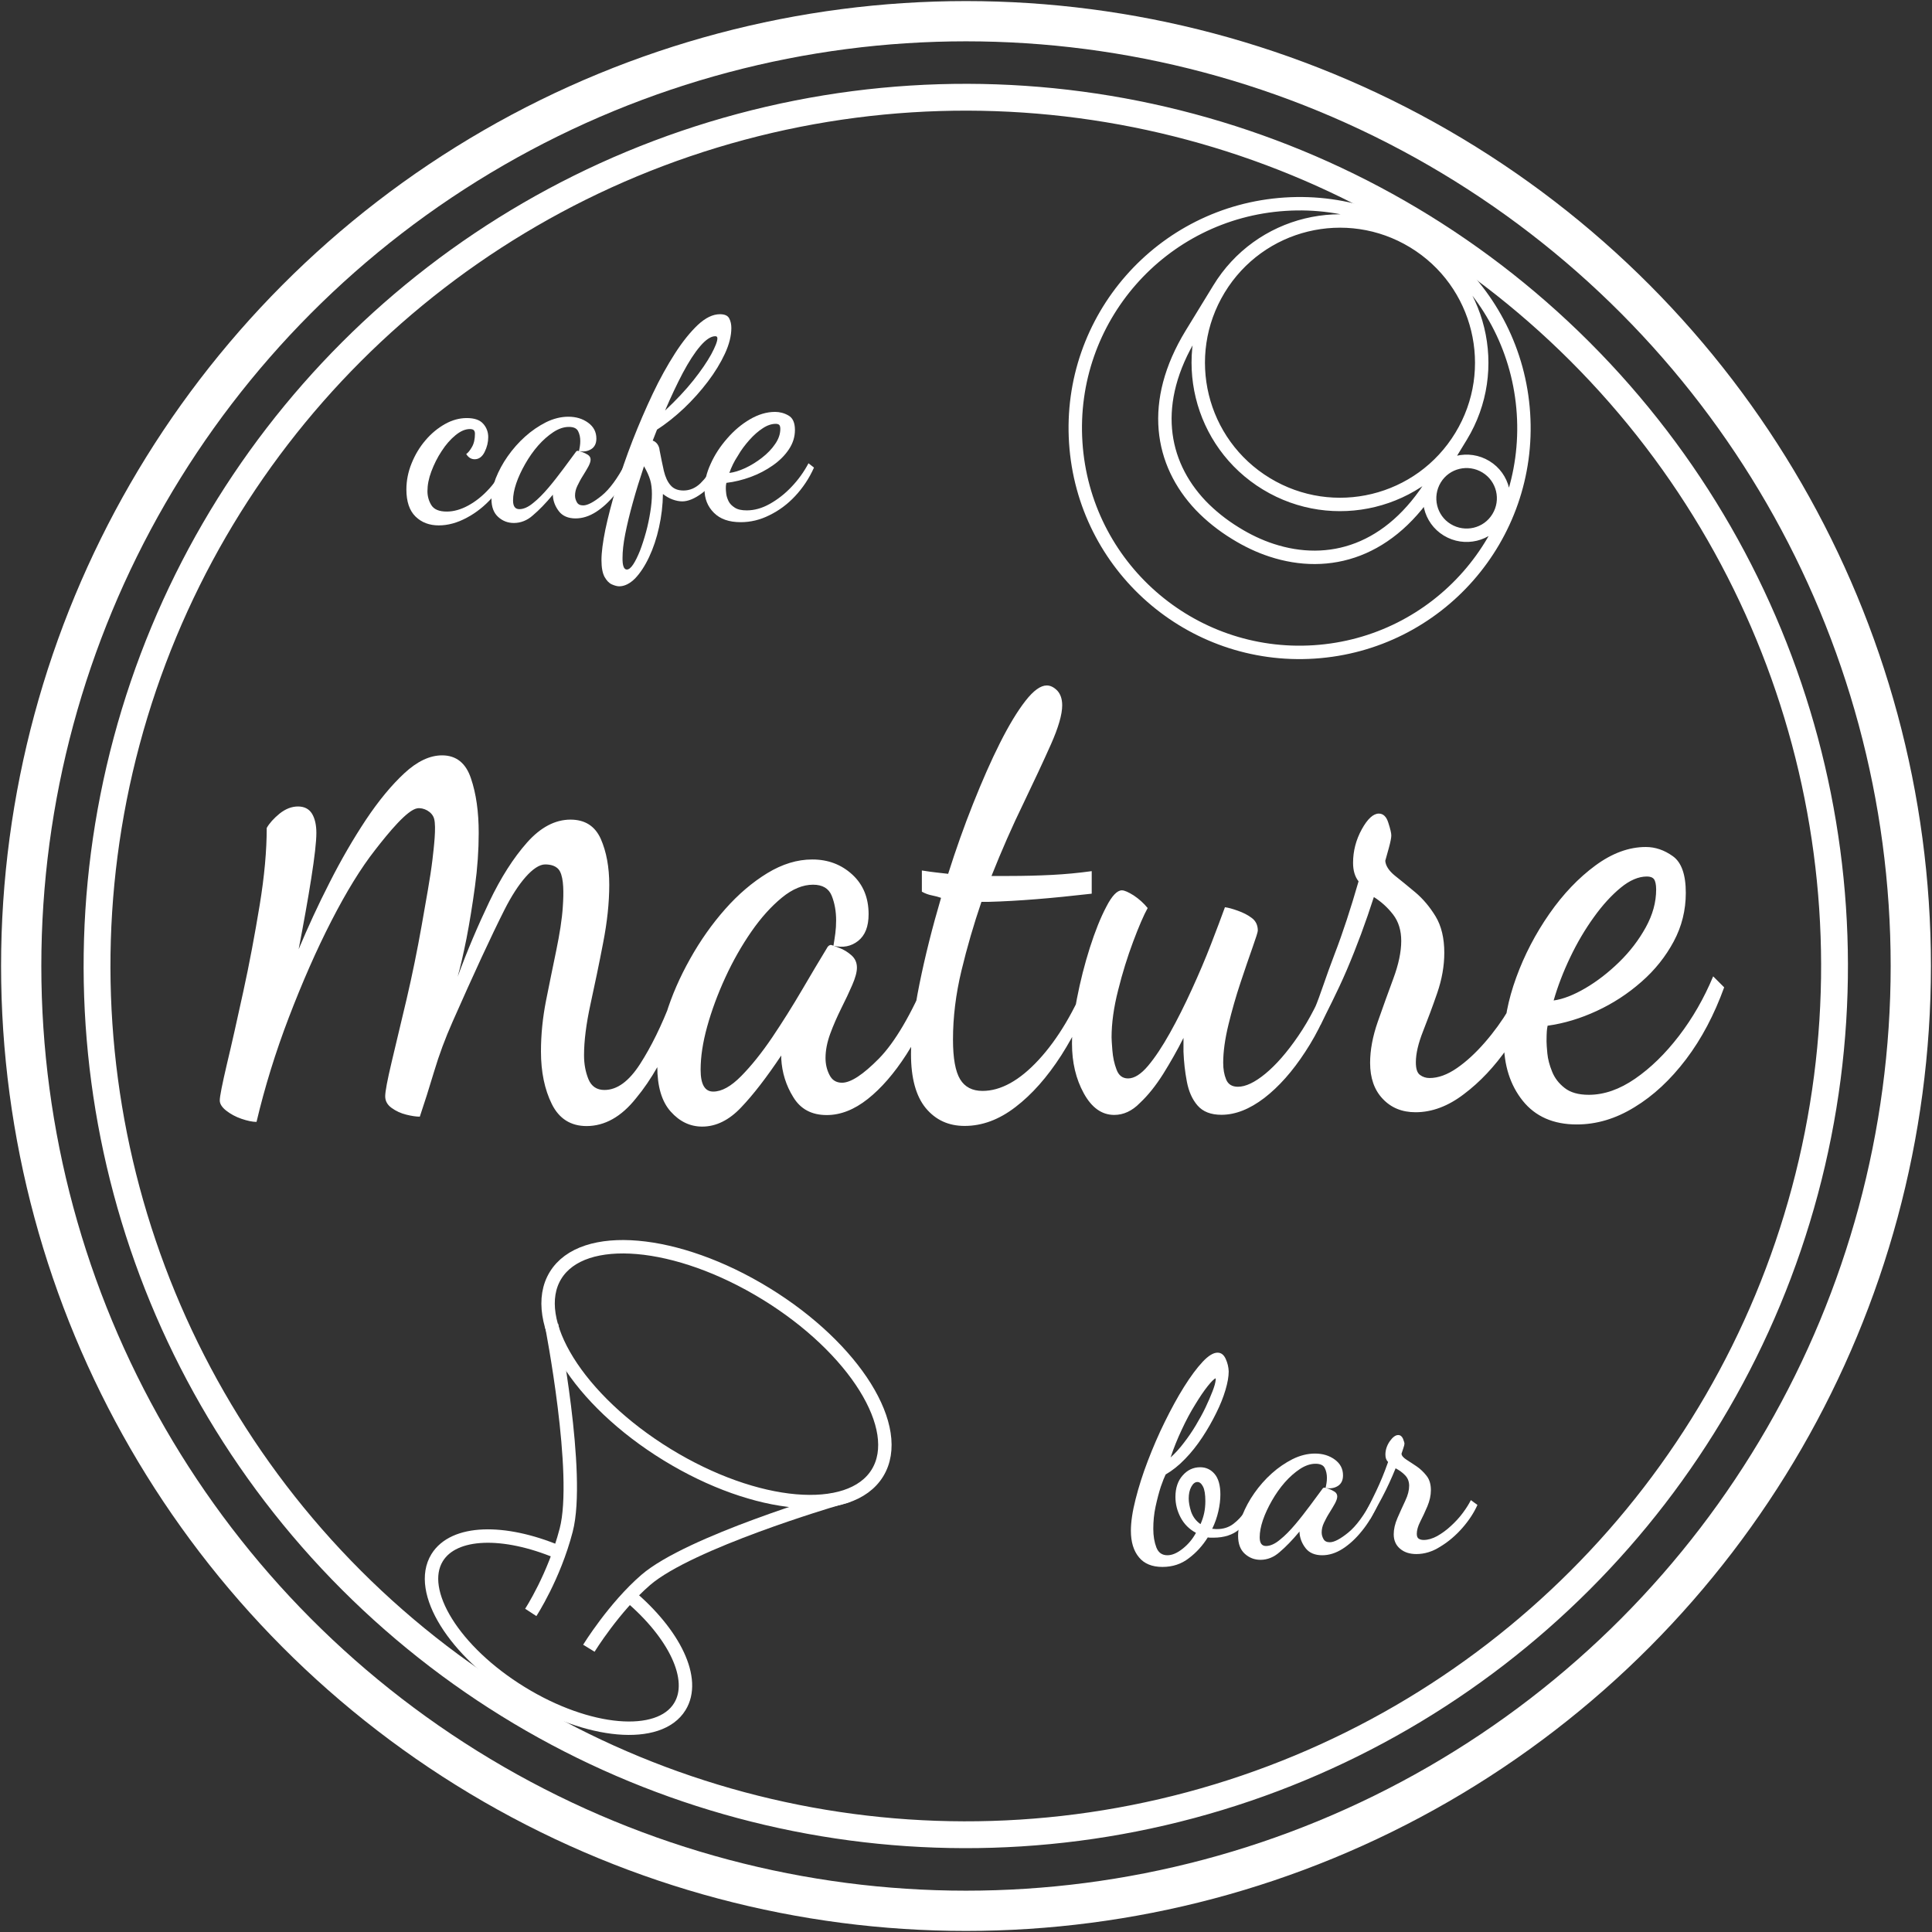 <?xml version="1.0" encoding="utf-8"?>
<!-- Generator: Adobe Illustrator 26.0.1, SVG Export Plug-In . SVG Version: 6.00 Build 0)  -->
<svg version="1.1" id="レイヤー_1" xmlns="http://www.w3.org/2000/svg" xmlns:xlink="http://www.w3.org/1999/xlink" x="0px"
	 y="0px" viewBox="0 0 1440 1440" style="enable-background:new 0 0 1440 1440;" xml:space="preserve">
<rect x="0" y="0" width="1440" height="1440" fill="#333333" stroke="none"/>
<style type="text/css">
	.st0{fill:#fff;}
	.st1{fill:none;stroke:#fff;stroke-width:10;stroke-miterlimit:10;}
	.st2{fill:none;stroke:#fff;stroke-width:10;stroke-miterlimit:10;}
	.st3{fill:none;stroke:#fff;stroke-width:20;stroke-miterlimit:10;}
	.st4{fill:none;stroke:#fff;stroke-width:30;stroke-miterlimit:10;}
	.st5{fill:none;stroke:#fff;stroke-width:10;stroke-miterlimit:10;}
</style>
<g id="base">
	<path class="st0" d="M523.4,839.7c-9,0-16.8-3.7-23.5-11.2c-6.7-7.5-10-18.7-10-33.7c0-11.9,2.2-24.8,6.5-38.8
		c4.3-14,10.3-27.7,18-41.4c7.6-13.6,16.3-25.9,26.1-37c9.8-11.1,20.3-20,31.4-26.8c11.2-6.8,22.3-10.2,33.5-10.2
		c11.7,0,21.6,3.7,29.8,11.2c8.2,7.5,12.2,17.4,12.2,29.6c0,9.2-2.6,15.8-7.8,19.9c-5.2,4.1-11.3,5.3-18.4,3.6
		c0.5-3.1,1-6.1,1.4-9.2c0.4-3.1,0.6-6.3,0.6-9.7c0-6.8-1.1-12.9-3.3-18.4c-2.2-5.4-6.8-8.2-13.9-8.2c-7.6,0-15.4,3.2-23.3,9.7
		c-7.9,6.5-15.5,14.9-22.7,25.3c-7.2,10.4-13.7,21.8-19.4,34.2c-5.7,12.4-10.2,24.6-13.5,36.5c-3.3,11.9-4.9,22.6-4.9,32.2
		c0,10.9,3.1,16.3,9.4,16.3c6.3,0,13.2-3.8,20.8-11.5c7.6-7.7,15.3-17.3,23.1-28.8c7.8-11.6,15.2-23.4,22.3-35.5
		c7.1-12.1,13.2-22.4,18.4-30.9c0.8-1.7,1.9-2.6,3.3-2.6c1.1,0.3,3.2,1.1,6.3,2.3c3.1,1.2,6.1,3,8.8,5.4c2.7,2.4,4.1,5.4,4.1,9.2
		c0,3.4-1.2,7.7-3.5,13c-2.3,5.3-5,11.1-8.2,17.4c-3.1,6.3-5.9,12.6-8.2,18.9c-2.3,6.3-3.5,12.3-3.5,18.1c0,4.4,0.9,8.6,2.9,12.5
		c1.9,3.9,5,5.9,9.4,5.9c6.5,0,15.7-6,27.6-18.1c11.8-12.1,23.9-32.6,36.1-61.5l7.8,9.7c-6.5,18.4-14.4,34.6-23.5,48.8
		c-9.1,14.1-18.7,25.2-28.8,33.2c-10.1,8-20.3,12-30.6,12c-11.2,0-19.5-4.4-24.9-13.3c-5.5-8.8-8.4-18.4-9-28.6c0-0.7,0-1.2,0-1.5
		c0-0.3,0-0.7,0-1c-10.9,16.3-20.9,29.3-30,38.8C543.4,834.9,533.7,839.7,523.4,839.7z M719,839.2c-12,0-21.6-4.4-29-13.3
		c-7.3-8.9-11-22.3-11-40.3c0-14,2.1-31.3,6.3-52.1c4.2-20.8,9.6-42.2,16.1-64.3c-1.9-0.7-4.2-1.3-6.7-1.8c-2.6-0.5-5.1-1.4-7.6-2.8
		v-15.8c4.3,0.7,8,1.2,10.8,1.5c2.9,0.3,5.8,0.7,8.8,1c5.7-18,11.9-35.5,18.6-52.3c6.7-16.8,13.3-31.9,20-45.2
		c6.7-13.3,13-23.7,19-31.4c6-7.7,11.3-11.5,15.9-11.5c2.7,0,5.3,1.3,7.8,3.8c2.4,2.6,3.7,6.2,3.7,11c0,6.8-2.8,16.5-8.4,29.1
		s-12.5,27.3-20.6,44.2c-8.2,16.8-16.1,34.8-23.7,53.9c2.2,0,4.3,0,6.5,0c2.2,0,4.2,0,6.1,0c12,0,22.8-0.3,32.5-0.8
		c9.7-0.5,19.5-1.4,29.6-2.8v16.8c-15,1.7-28.7,3.1-41.3,4.1c-12.5,1-24.5,1.7-35.9,2c-0.8,0-1.6,0-2.5,0s-1.6,0-2.5,0
		c-5.7,16.7-10.7,33.8-14.9,51.3c-4.2,17.5-6.3,34.6-6.3,51.3c0,14,1.8,23.8,5.3,29.6c3.5,5.8,9.1,8.7,16.7,8.7
		c13.6,0,27.6-7.7,41.9-23.2c14.3-15.5,26.8-36.5,37.4-63l5.7,5.1c-7.1,20.1-15.9,38.3-26.3,54.6c-10.5,16.3-21.9,29.2-34.1,38.5
		C744.7,834.5,732.1,839.2,719,839.2z M830.5,831c-9.3,0-16.8-5.4-22.7-16.1c-5.9-10.7-8.8-23.1-8.8-37c0-9.5,1.2-20.8,3.7-33.7
		c2.5-12.9,5.7-25.5,9.6-37.8c3.9-12.2,8-22.5,12.3-30.6c4.2-8.2,8.1-12.2,11.6-12.2c1.9,0,4.8,1.3,8.8,3.8
		c3.9,2.6,7.4,5.7,10.4,9.4c-3,5.4-6.6,13.8-10.8,25c-4.2,11.2-8,23.3-11.2,36.2c-3.3,12.9-4.9,24.7-4.9,35.2c0,1.4,0.2,4.6,0.6,9.7
		c0.4,5.1,1.4,9.9,3.1,14.3c1.6,4.4,4.5,6.6,8.6,6.6c4.6,0,9.6-3.1,14.9-9.4c5.3-6.3,10.7-14.5,16.3-24.5c5.6-10,11-20.8,16.3-32.4
		c5.3-11.6,10.1-22.8,14.3-33.7c4.2-10.9,7.7-20.1,10.4-27.6c2.5,0.3,5.7,1.2,9.6,2.6c3.9,1.4,7.4,3.1,10.4,5.4
		c3,2.2,4.5,5.4,4.5,9.4c0,1-1.3,5.2-3.9,12.5c-2.6,7.3-5.6,16.1-9,26.3c-3.4,10.2-6.4,20.7-9,31.4c-2.6,10.7-3.9,20.2-3.9,28.3
		c0,4.8,0.7,8.9,2.2,12.5c1.5,3.6,4.4,5.4,8.8,5.4c5.7,0,12.5-3.2,20.4-9.7c7.9-6.5,16.1-15.8,24.5-28.1
		c8.4-12.2,15.9-26.9,22.5-43.9l6.1,6.1c-6,18.4-13.7,34.9-23.3,49.5c-9.5,14.6-19.7,26.1-30.6,34.5c-10.9,8.3-21.5,12.5-31.9,12.5
		c-7.9,0-13.8-2.3-17.8-6.9c-4-4.6-6.6-10.5-8-17.9c-1.4-7.3-2.2-14.7-2.5-22.2c0-1.7,0-3.5,0-5.4c0-1.9,0-3.5,0-4.9
		c-4.6,9.2-9.7,18.1-15.1,26.8c-5.5,8.7-11.2,15.9-17.4,21.7C843.8,828.1,837.3,831,830.5,831z M1055.1,829
		c-10.1,0-18.2-3.3-24.5-10c-6.3-6.6-9.4-15.6-9.4-26.8c0-9.5,1.9-19.7,5.7-30.6c3.8-10.9,7.7-21.6,11.6-32.2
		c3.9-10.5,5.9-19.9,5.9-28.1c0-7.8-2-14.4-6.1-19.7c-4.1-5.3-8.9-9.6-14.3-13c-6,18.7-12.7,36.8-20.2,54.4
		c-7.5,17.5-14.9,31.2-19.5,41l-4.2-12.9c3.8-8.8,8.2-23.3,14.5-39.6c6.3-16.3,12.2-34.5,18-54.6c-2.7-3.4-4.1-8-4.1-13.8
		c0-8.8,2.2-17.2,6.5-25c4.3-7.8,8.6-11.7,12.7-11.7c3.3,0,5.7,2.3,7.1,6.9c1.5,4.6,2.2,7.7,2.2,9.4s-0.6,4.8-1.8,9.2
		c-1.2,4.4-2.1,7.7-2.7,9.7c0.3,3.7,2.7,7.4,7.1,11c4.5,3.6,9.6,7.7,15.3,12.5c5.7,4.8,10.7,10.7,15.1,17.9
		c4.3,7.1,6.5,16.2,6.5,27.1c0,9.9-1.8,19.9-5.3,30.1c-3.5,10.2-7.1,19.7-10.6,28.6c-3.5,8.9-5.3,16.5-5.3,23c0,4.8,1,7.9,3.1,9.4
		c2,1.5,4.4,2.3,7.1,2.3c6.5,0,13.3-2.5,20.4-7.4c7.1-4.9,14-11.3,20.8-19.1c6.8-7.8,12.8-16.1,18-24.8c5.2-8.7,9.1-16.6,11.8-23.7
		l9.8,9.2c-5.2,14.6-12.7,29-22.5,43.1c-9.8,14.1-20.7,25.7-32.7,34.7C1079.5,824.4,1067.4,829,1055.1,829z M1175.2,838.1
		c-17.4,0-30.8-5.9-40.2-17.6c-9.4-11.7-14.1-26.5-14.1-44.2c0-15,3.1-30.9,9.2-47.7c6.1-16.8,14.4-32.7,24.7-47.5
		c10.3-14.8,21.8-26.8,34.3-36c12.5-9.2,25-13.8,37.6-13.8c7.1,0,13.8,2.3,20.2,6.9c6.4,4.6,9.6,13.7,9.6,27.3c0,12.9-3,25-9,36.2
		c-6,11.2-14,21.3-24.1,30.1c-10.1,8.9-21.2,16.1-33.3,21.7c-12.1,5.6-24.3,9.3-36.6,11c-0.3,1.4-0.5,2.8-0.6,4.3
		c-0.1,1.5-0.2,4-0.2,7.4c0,1.7,0.2,4.7,0.6,8.9c0.4,4.3,1.6,8.8,3.5,13.5c1.9,4.8,5,8.9,9.4,12.3c4.3,3.4,10.3,5.1,18,5.1
		c11.4,0,22.9-4,34.5-12c11.6-8,22.5-18.6,32.7-31.9c10.2-13.3,18.7-28.1,25.5-44.4l8.2,8.2c-7.4,20.4-16.8,38.3-28.4,53.6
		c-11.6,15.3-24.4,27.2-38.4,35.7C1204.2,833.9,1189.9,838.1,1175.2,838.1z M1158,745.7c7.1-1,15-4.1,23.7-9.2
		c8.7-5.1,17.1-11.6,25.1-19.4c8-7.8,14.6-16.4,19.8-25.8c5.2-9.4,7.8-18.8,7.8-28.3c0-3.7-0.6-6.3-1.6-7.7c-1.1-1.4-2.9-2-5.3-2
		c-6.3,0-12.8,2.8-19.6,8.4c-6.8,5.6-13.5,12.9-20,22c-6.5,9-12.4,19-17.6,29.9C1165.1,724.5,1161,735.2,1158,745.7z M437.2,839.3
		c-11.8,0-20.5-5.5-25.9-16.4c-5.4-10.9-8.1-24-8.1-39.2c0-12.7,1.3-25.3,3.8-38c2.5-12.7,5.1-25.1,7.6-37.3
		c2.5-12.2,4.3-23.1,4.9-32.8c0.7-10.1,0.7-20.6-2.1-26c-2.3-4.5-7.4-5.3-11.1-5.3c-8.5,0-20.2,13.8-30.2,33.6
		c-10,19.8-22.9,47.7-38.8,83.7c-5.4,12.2-10,24.5-13.7,36.9c-3.7,12.4-7.3,23.7-10.7,33.8c-2.7,0-6.1-0.5-10.1-1.5
		c-4.1-1-7.7-2.7-10.9-5c-3.2-2.3-4.8-5.2-4.8-8.7s1.6-12,4.8-25.5c3.2-13.4,6.9-29.2,11.2-47.1c4.2-18,7.9-36.2,11.2-54.8
		c3.2-18.5,6.4-35.3,8-48.8c1.1-9.5,2.9-24.3,1.3-30.5c-1.4-5.5-8.1-8.7-12.7-7.9c-7.4,1.3-20.9,17.6-31.3,31
		C269,647,258.2,664.6,247,686.4c-11.2,21.8-21.7,45.8-31.7,71.9c-10,26.1-18,52.1-24.1,77.9c-3,0-6.8-0.8-11.2-2.3
		c-4.4-1.5-8.2-3.6-11.4-6.1c-3.2-2.5-4.8-5.1-4.8-7.6c0-3,1.8-12,5.3-27c3.6-15,7.6-32.9,12.2-54c4.6-21,8.6-42.5,12.2-64.3
		c3.6-21.8,5.3-41.1,5.3-57.8c2-3.5,5.2-7.1,9.6-10.7c4.4-3.5,9-5.3,13.7-5.3c4.7,0,8.2,1.8,10.4,5.3c2.2,3.6,3.3,8.4,3.3,14.4
		c0,6.6-1.3,17.9-3.8,33.8c-2.5,16-5.7,33.6-9.4,52.9c6.8-16.2,14.4-32.8,23.1-49.8c8.6-17,17.7-32.6,27.1-46.8
		c9.5-14.2,19-25.7,28.6-34.6c9.6-8.9,19-13.3,28.1-13.3c10.5,0,17.7,5.7,21.5,17.1c3.9,11.4,5.8,25,5.8,40.7
		c0,12.7-0.9,26-2.8,39.9c-1.9,14-4,26.9-6.3,38.8c-2.4,11.9-4.6,21.4-6.6,28.5c7.1-19.3,15-37.9,23.6-55.9
		c8.6-18,18-32.7,28.1-44.1c10.1-11.4,21-17.1,32.4-17.1c10.8,0,18.3,4.8,22.6,14.4c4.2,9.6,6.3,21,6.3,34.2
		c0,13.2-1.5,27.6-4.6,43.4c-3,15.7-6.2,30.9-9.4,45.6c-3.2,14.7-4.8,27.4-4.8,38c0,6.6,1.1,12.5,3.3,17.9c2.2,5.3,6.2,8,11.9,8
		c9.5,0,18.3-6.5,26.6-19.4c8.3-12.9,16-28.6,23.1-47.1c7.1-18.5,22.6-30.4,27.7-47.6v12.1c-5.4,21.3-15.7,35-24.1,56
		c-8.5,21-18.3,38.4-29.7,52.1C463.1,832.4,450.7,839.3,437.2,839.3z"/>
</g>
<g id="stamp">
	<g>
		<path class="st0" d="M327,391.6c-7,0-12.8-2.2-17.3-6.6c-4.5-4.4-6.8-11.1-6.8-20.2c0-6.6,1.3-13.1,3.9-19.5
			c2.6-6.4,6-12.1,10.3-17.1c4.3-5.1,9.2-9.1,14.5-12.1c5.3-3,10.8-4.5,16.3-4.5c5.7,0,9.8,1.4,12.3,4.3c2.5,2.8,3.7,6.2,3.7,9.9
			c0,3.8-0.9,7.5-2.7,11.1c-1.8,3.6-4.3,5.4-7.4,5.4c-2.6,0-4.7-1.3-6.3-3.9c1.4-0.9,2.8-2.7,4.3-5.3c1.5-2.6,2.2-5.9,2.2-9.9
			c0-1.1-0.3-1.9-0.8-2.5c-0.5-0.6-1.6-0.9-3-0.9c-3.4,0-6.9,1.5-10.7,4.6c-3.7,3-7.2,7-10.3,11.8c-3.2,4.8-5.7,9.9-7.7,15.2
			c-2,5.3-2.9,10.2-2.9,14.7c0,3.8,1,7.3,2.9,10.4c2,3.2,5.8,4.8,11.5,4.8c5.1,0,10.5-1.5,16-4.5c5.5-3,10.7-7.1,15.6-12.5
			c4.9-5.3,8.8-11.7,11.8-19.2l4.1,3.6c-3.2,8.2-7.7,15.6-13.5,22c-5.7,6.4-12.1,11.5-19.1,15.2C340.8,389.7,333.9,391.6,327,391.6z
			"/>
		<path class="st0" d="M383,389.8c-4.5,0-8.4-1.5-11.7-4.5c-3.3-3-5-7.4-5-13.4c0-4.7,1.1-9.9,3.2-15.4c2.2-5.5,5.1-11,8.9-16.4
			c3.8-5.4,8.1-10.3,13-14.7c4.9-4.4,10.1-7.9,15.6-10.7c5.5-2.7,11.1-4.1,16.6-4.1c5.8,0,10.7,1.5,14.8,4.5c4.1,3,6.1,6.9,6.1,11.8
			c0,3.6-1.3,6.3-3.9,7.9c-2.6,1.6-5.6,2.1-9.1,1.4c0.3-1.2,0.5-2.4,0.7-3.6c0.2-1.2,0.3-2.5,0.3-3.9c0-2.7-0.5-5.1-1.6-7.3
			c-1.1-2.2-3.4-3.2-6.9-3.2c-3.8,0-7.6,1.3-11.6,3.9c-3.9,2.6-7.7,5.9-11.3,10c-3.6,4.1-6.8,8.7-9.6,13.6
			c-2.8,4.9-5.1,9.8-6.7,14.5c-1.6,4.7-2.4,9-2.4,12.8c0,4.3,1.5,6.5,4.7,6.5c3.1,0,6.6-1.5,10.3-4.6c3.8-3,7.6-6.9,11.5-11.5
			c3.9-4.6,7.5-9.3,11.1-14.1c3.5-4.8,6.6-8.9,9.1-12.3c0.4-0.7,0.9-1,1.6-1c0.5,0.1,1.6,0.4,3.1,0.9c1.5,0.5,3,1.2,4.4,2.1
			c1.4,0.9,2,2.2,2,3.6c0,1.4-0.6,3.1-1.7,5.2c-1.2,2.1-2.5,4.4-4.1,6.9c-1.6,2.5-2.9,5-4.1,7.5c-1.2,2.5-1.7,4.9-1.7,7.2
			c0,1.8,0.5,3.4,1.4,5c0.9,1.6,2.5,2.3,4.7,2.3c3.2,0,7.8-2.4,13.7-7.2c5.9-4.8,11.9-12.9,17.9-24.4l3.9,3.9
			c-3.2,7.3-7.1,13.8-11.7,19.4c-4.5,5.6-9.3,10-14.3,13.2c-5,3.2-10.1,4.8-15.2,4.8c-5.5,0-9.7-1.8-12.4-5.3
			c-2.7-3.5-4.2-7.3-4.5-11.4c0-0.3,0-0.5,0-0.6c0-0.1,0-0.3,0-0.4c-5.4,6.5-10.4,11.6-14.9,15.4C393,387.9,388.1,389.8,383,389.8z"
			/>
		<path class="st0" d="M461.5,437c-1.5,0-3.3-0.5-5.4-1.4c-2.1-0.9-3.9-2.8-5.5-5.6c-1.5-2.8-2.3-6.9-2.3-12.5
			c0-5.8,1-13.4,2.9-22.8c2-9.4,4.7-19.8,8.1-31.2c3.5-11.4,7.5-23.1,12.2-35.2c4.7-12,9.7-23.6,15-34.8
			c5.3-11.2,10.9-21.2,16.6-30.1c5.7-8.9,11.5-16,17.1-21.3c5.7-5.3,11.2-7.9,16.4-7.9c3.5,0,5.8,1,6.9,3.1c1.1,2.1,1.6,4.5,1.6,7.2
			c0,5.8-1.6,12.2-4.8,19.1c-3.2,6.9-7.4,13.8-12.7,20.8c-5.3,7-11.2,13.6-17.7,19.8c-6.6,6.2-13.3,11.6-20.2,16
			c-0.5,1.4-1.1,2.7-1.6,4.1c-0.5,1.4-1.1,2.7-1.6,4.1c1.5,0.5,2.7,1.5,3.6,2.8c0.9,1.4,1.4,2.8,1.5,4.3c1.1,5.8,2.2,11,3.2,15.5
			c1.1,4.5,2.7,8.1,5,10.7c2.2,2.6,5.4,3.9,9.6,3.9c4.7,0,8.9-1.8,12.6-5.3c3.6-3.5,7.4-8.5,11.2-14.8l4.5,3.2
			c-4.3,8.7-9.2,15-14.6,19c-5.4,4-10.3,6-14.6,6c-2.3,0-4.7-0.5-7.2-1.4c-2.5-0.9-4.9-2.3-7.2-4.1c-0.1,8.4-1.1,16.7-2.9,24.8
			c-1.8,8.2-4.3,15.6-7.4,22.2c-3.1,6.6-6.6,11.9-10.4,15.9C469.5,435,465.5,437,461.5,437z M467.2,424.5c1.5,0,3.1-1.3,4.8-3.9
			c1.7-2.6,3.3-5.9,5-10.1c1.6-4.2,3.1-8.8,4.5-13.9c1.4-5.1,2.4-10.1,3.2-15c0.8-4.9,1.2-9.4,1.2-13.5c0-3.9-0.4-7.4-1.3-10.4
			c-0.9-3-2.4-6.4-4.6-10.2c-3.1,9.3-5.9,18.3-8.3,27c-2.4,8.6-4.3,16.5-5.7,23.6c-1.4,7.1-2,13-2,17.7
			C463.9,421.5,465,424.5,467.2,424.5z M495.7,306c8.2-7.7,15.3-15.2,21.1-22.5c5.8-7.3,10.2-13.8,13.3-19.4c3-5.6,4.6-9.6,4.6-11.9
			c0-1.1-0.5-1.6-1.6-1.6c-3.2,0-7,2.5-11.2,7.4c-4.2,4.9-8.5,11.6-13,20C504.5,286.4,500.1,295.7,495.7,306z"/>
		<path class="st0" d="M552.1,389.2c-8.7,0-15.3-2.3-20-7c-4.7-4.7-7-10.5-7-17.5c0-5.9,1.5-12.3,4.6-19c3-6.7,7.1-13,12.3-18.9
			c5.1-5.9,10.8-10.7,17-14.3c6.2-3.6,12.4-5.5,18.7-5.5c3.5,0,6.9,0.9,10,2.7c3.2,1.8,4.8,5.4,4.8,10.8c0,5.1-1.5,9.9-4.5,14.4
			c-3,4.5-7,8.5-12,12c-5,3.5-10.5,6.4-16.5,8.6c-6,2.2-12.1,3.7-18.1,4.4c-0.1,0.5-0.2,1.1-0.3,1.7c-0.1,0.6-0.1,1.6-0.1,2.9
			c0,0.7,0.1,1.9,0.3,3.6c0.2,1.7,0.8,3.5,1.7,5.4c0.9,1.9,2.5,3.5,4.7,4.9c2.2,1.4,5.1,2,8.9,2c5.7,0,11.4-1.6,17.1-4.8
			c5.7-3.2,11.2-7.4,16.2-12.7c5.1-5.3,9.3-11.2,12.7-17.6l4.1,3.2c-3.6,8.1-8.4,15.2-14.1,21.3c-5.7,6.1-12.1,10.8-19.1,14.2
			C566.6,387.5,559.4,389.2,552.1,389.2z M543.6,352.5c3.5-0.4,7.4-1.6,11.8-3.6c4.3-2,8.5-4.6,12.5-7.7c4-3.1,7.3-6.5,9.8-10.2
			c2.6-3.7,3.9-7.5,3.9-11.3c0-1.5-0.3-2.5-0.8-3c-0.5-0.5-1.4-0.8-2.6-0.8c-3.1,0-6.4,1.1-9.7,3.3c-3.4,2.2-6.7,5.1-9.9,8.7
			c-3.2,3.6-6.2,7.5-8.7,11.9C547.1,344,545.1,348.3,543.6,352.5z"/>
	</g>
	<g>
		<path class="st0" d="M866.4,1167.9c-7.7,0-13.6-2.4-17.5-7.2c-4-4.8-6-11.4-6-19.8c0-6.6,1.2-14.5,3.5-23.5
			c2.3-9.1,5.3-18.6,9.1-28.5c3.8-9.9,8-19.7,12.7-29.2c4.7-9.5,9.4-18.2,14.3-26c4.9-7.8,9.5-14,13.8-18.6c4.3-4.6,8-6.9,11.2-6.9
			c2.7,0,4.7,1.6,6.1,4.7c1.4,3.1,2.1,6.2,2.2,9.3c0,3.8-0.8,8.4-2.4,13.8c-1.6,5.4-3.9,11.2-6.9,17.2c-3,6.1-6.4,12.1-10.3,18
			c-3.9,5.9-8.2,11.4-12.9,16.2c-4.7,4.9-9.5,8.7-14.5,11.6c-0.9,1.8-2.1,4.8-3.6,9.1c-1.4,4.3-2.7,9.3-3.9,14.8
			c-1.2,5.5-1.7,11.1-1.7,16.6c0,5.4,0.8,10,2.3,13.9c1.5,3.9,4.3,5.8,8.2,5.8c3.5,0,7.3-1.6,11.4-4.9c4.1-3.2,7.4-7.2,9.9-11.8
			c-5-2.7-8.8-6.5-11.4-11.4c-2.6-4.9-3.9-10-3.9-15.4c0-6.6,1.8-12,5.4-16c3.6-4.1,7.9-6.1,13.1-6.1c4.3,0,7.9,1.7,10.7,5
			c2.8,3.3,4.3,8.4,4.3,15.3c0,3.9-0.5,8.1-1.5,12.5c-1,4.4-2.5,8.8-4.6,13.1c0.7,0,1.3,0,1.7,0.1c0.5,0.1,1.1,0.1,1.9,0.1
			c4.7,0,8.8-1.3,12.2-3.9c3.4-2.6,6.2-5.6,8.5-9.1c2.3-3.5,4.1-6.7,5.5-9.5l3,4.3c-3.4,8-7.5,14.1-12.5,18.3
			c-4.9,4.2-11.4,6.3-19.4,6.3c-0.7,0-1.4,0-2.1,0c-0.7,0-1.4-0.1-2.1-0.2c-3.8,6.1-8.5,11.3-14.1,15.5
			C880.6,1165.7,874,1167.9,866.4,1167.9z M872.5,1086.3c3.4-3.1,6.7-6.7,9.8-10.8c3.2-4.1,6.2-8.5,8.9-13s5.2-9,7.3-13.4
			c2.1-4.4,3.8-8.4,5.2-12c1.4-3.6,2.2-6.4,2.4-8.6c0-0.3,0-0.5,0-0.7c0-0.2,0-0.4,0-0.5c-1.2,0.4-3.2,2.4-6,5.9
			c-2.8,3.5-5.9,8.1-9.3,13.7c-3.5,5.6-6.8,11.8-10,18.7C877.6,1072.4,874.8,1079.3,872.5,1086.3z M894.8,1136
			c1.2-2.7,2.1-5.4,2.7-8.2c0.6-2.8,0.9-5.8,0.9-9c0-4.9-0.6-8.5-1.7-10.7c-1.2-2.3-2.5-3.5-4.2-3.5c-1.8,0-3.3,1.2-4.6,3.6
			c-1.3,2.4-1.9,5.3-1.9,8.7c0,2.8,0.6,6.2,1.8,9.9C889.2,1130.7,891.5,1133.7,894.8,1136z"/>
		<path class="st0" d="M939.5,1162.6c-4.5,0-8.4-1.5-11.7-4.5c-3.3-3-5-7.4-5-13.4c0-4.7,1.1-9.9,3.2-15.4c2.2-5.5,5.1-11,8.9-16.4
			c3.8-5.4,8.1-10.3,13-14.7c4.9-4.4,10.1-7.9,15.6-10.7c5.5-2.7,11.1-4.1,16.6-4.1c5.8,0,10.7,1.5,14.8,4.5c4.1,3,6.1,6.9,6.1,11.8
			c0,3.6-1.3,6.3-3.9,7.9c-2.6,1.6-5.6,2.1-9.1,1.4c0.3-1.2,0.5-2.4,0.7-3.6c0.2-1.2,0.3-2.5,0.3-3.9c0-2.7-0.5-5.1-1.6-7.3
			c-1.1-2.2-3.4-3.2-6.9-3.2c-3.8,0-7.6,1.3-11.6,3.9c-3.9,2.6-7.7,5.9-11.3,10c-3.6,4.1-6.8,8.7-9.6,13.6
			c-2.8,4.9-5.1,9.8-6.7,14.5c-1.6,4.7-2.4,9-2.4,12.8c0,4.3,1.5,6.5,4.7,6.5c3.1,0,6.6-1.5,10.3-4.6c3.8-3,7.6-6.9,11.5-11.5
			c3.9-4.6,7.5-9.3,11.1-14.1c3.5-4.8,6.6-8.9,9.1-12.3c0.4-0.7,0.9-1,1.6-1c0.5,0.1,1.6,0.4,3.1,0.9c1.5,0.5,3,1.2,4.4,2.1
			c1.4,0.9,2,2.2,2,3.6c0,1.4-0.6,3.1-1.7,5.2c-1.2,2.1-2.5,4.4-4.1,6.9c-1.6,2.5-2.9,5-4.1,7.5c-1.2,2.5-1.7,4.9-1.7,7.2
			c0,1.8,0.5,3.4,1.4,5c0.9,1.6,2.5,2.3,4.7,2.3c3.2,0,7.8-2.4,13.7-7.2c5.9-4.8,11.9-12.9,17.9-24.4l3.9,3.9
			c-3.2,7.3-7.1,13.8-11.7,19.4c-4.5,5.6-9.3,10-14.3,13.2c-5,3.2-10.1,4.8-15.2,4.8c-5.5,0-9.7-1.8-12.4-5.3
			c-2.7-3.5-4.2-7.3-4.5-11.4c0-0.3,0-0.5,0-0.6c0-0.1,0-0.3,0-0.4c-5.4,6.5-10.4,11.6-14.9,15.4
			C949.4,1160.7,944.6,1162.6,939.5,1162.6z"/>
		<path class="st0" d="M1055.7,1158.3c-5,0-9.1-1.3-12.2-4c-3.1-2.6-4.7-6.2-4.7-10.7c0-3.8,0.9-7.8,2.8-12.2
			c1.9-4.3,3.8-8.6,5.8-12.8c2-4.2,2.9-7.9,2.9-11.2c0-3.1-1-5.7-3-7.8c-2-2.1-4.4-3.8-7.1-5.2c-3,7.4-6.3,14.6-10,21.6
			c-3.7,7-6.7,12.4-9,16.3l-3-5.9c1.9-3.5,4.4-8.5,7.5-15c3.1-6.5,6.1-13.7,8.9-21.7c-1.4-1.4-2-3.2-2-5.5c0-3.5,1.1-6.8,3.2-9.9
			c2.2-3.1,4.3-4.7,6.3-4.7c1.6,0,2.8,0.9,3.6,2.7c0.7,1.8,1.1,3.1,1.1,3.7c0,0.7-0.3,1.9-0.9,3.6s-1,3-1.3,3.9
			c0.1,1.5,1.3,2.9,3.6,4.4c2.2,1.4,4.8,3.1,7.6,5c2.8,1.9,5.3,4.3,7.5,7.1c2.2,2.8,3.2,6.4,3.2,10.7c0,3.9-0.9,7.9-2.6,12
			s-3.5,7.8-5.3,11.4c-1.8,3.5-2.6,6.6-2.6,9.1c0,1.9,0.5,3.1,1.5,3.7c1,0.6,2.2,0.9,3.6,0.9c3.2,0,6.6-1,10.1-2.9
			c3.5-2,7-4.5,10.3-7.6c3.4-3.1,6.4-6.4,8.9-9.8c2.6-3.5,4.5-6.6,5.9-9.4l4.9,3.6c-2.6,5.8-6.3,11.5-11.2,17.1
			c-4.9,5.6-10.3,10.2-16.2,13.8C1067.8,1156.5,1061.7,1158.3,1055.7,1158.3z"/>
	</g>
	<path class="st1" d="M468.4,1188.8c0.2,0.1,0.3,0.3,0.5,0.4c33.8,28.5,50.4,62.4,37.8,82.8c-15.3,25-68.3,20.4-118.2-10.3
		c-50-30.7-78-75.8-62.7-100.7c12.5-20.3,49.7-21.1,90.1-4.2c0.2,0.1,0.5,0.2,0.7,0.3"/>
	
		<ellipse transform="matrix(0.523 -0.852 0.852 0.523 -618.083 943.879)" class="st2" cx="534.4" cy="1024.2" rx="70.4" ry="140.8"/>
	<path class="st1" d="M411.1,987.5c0,0,21.8,111.3,10.9,153c-9,34.7-26.4,61.3-26.4,61.3"/>
	<path class="st1" d="M620.8,1117l1.1,0.7c0,0-108,31.8-140.6,59.9c-23.7,20.5-42.4,50.9-42.4,50.9"/>
	
		<ellipse transform="matrix(0.707 -0.707 0.707 0.707 -298.241 719.991)" class="st3" cx="720" cy="720" rx="647.6" ry="647.6"/>
	<ellipse class="st4" cx="720" cy="720" rx="704.2" ry="704.2"/>
</g>
<path class="st5" d="M1089,325.2c-30.3,49.9-95.2,65.7-145.1,35.4c-49.9-30.3-65.7-95.2-35.4-145.1s95.2-65.7,145.1-35.4
	C1103.5,210.4,1119.3,275.4,1089,325.2z M1089,325.2c-7.5,12.2-16.5,27.1-20.5,33.5c-32.1,52.6-77.9,65.5-120.8,51.4
	c-9.2-3-18.2-7.3-26.9-12.7c-9.8-6-18.5-13-25.9-20.7c-30-31.7-37.9-76.9-6.9-127.7c3.8-6.2,11.9-19.4,20.5-33.5 M957.8,152.2
	c-92.2,6-162,85.5-156,177.7c6,92.2,85.5,162,177.7,156c92.2-6,162-85.5,156-177.7C1129.5,216,1050,146.2,957.8,152.2z
	 M1107.5,347.9c-13-7.9-30-3.9-37.9,9.1c-7.9,13-3.9,30,9.1,37.9c13,7.9,30,3.9,37.9-9.1C1124.6,372.8,1120.5,355.8,1107.5,347.9z"
	/>
</svg>
